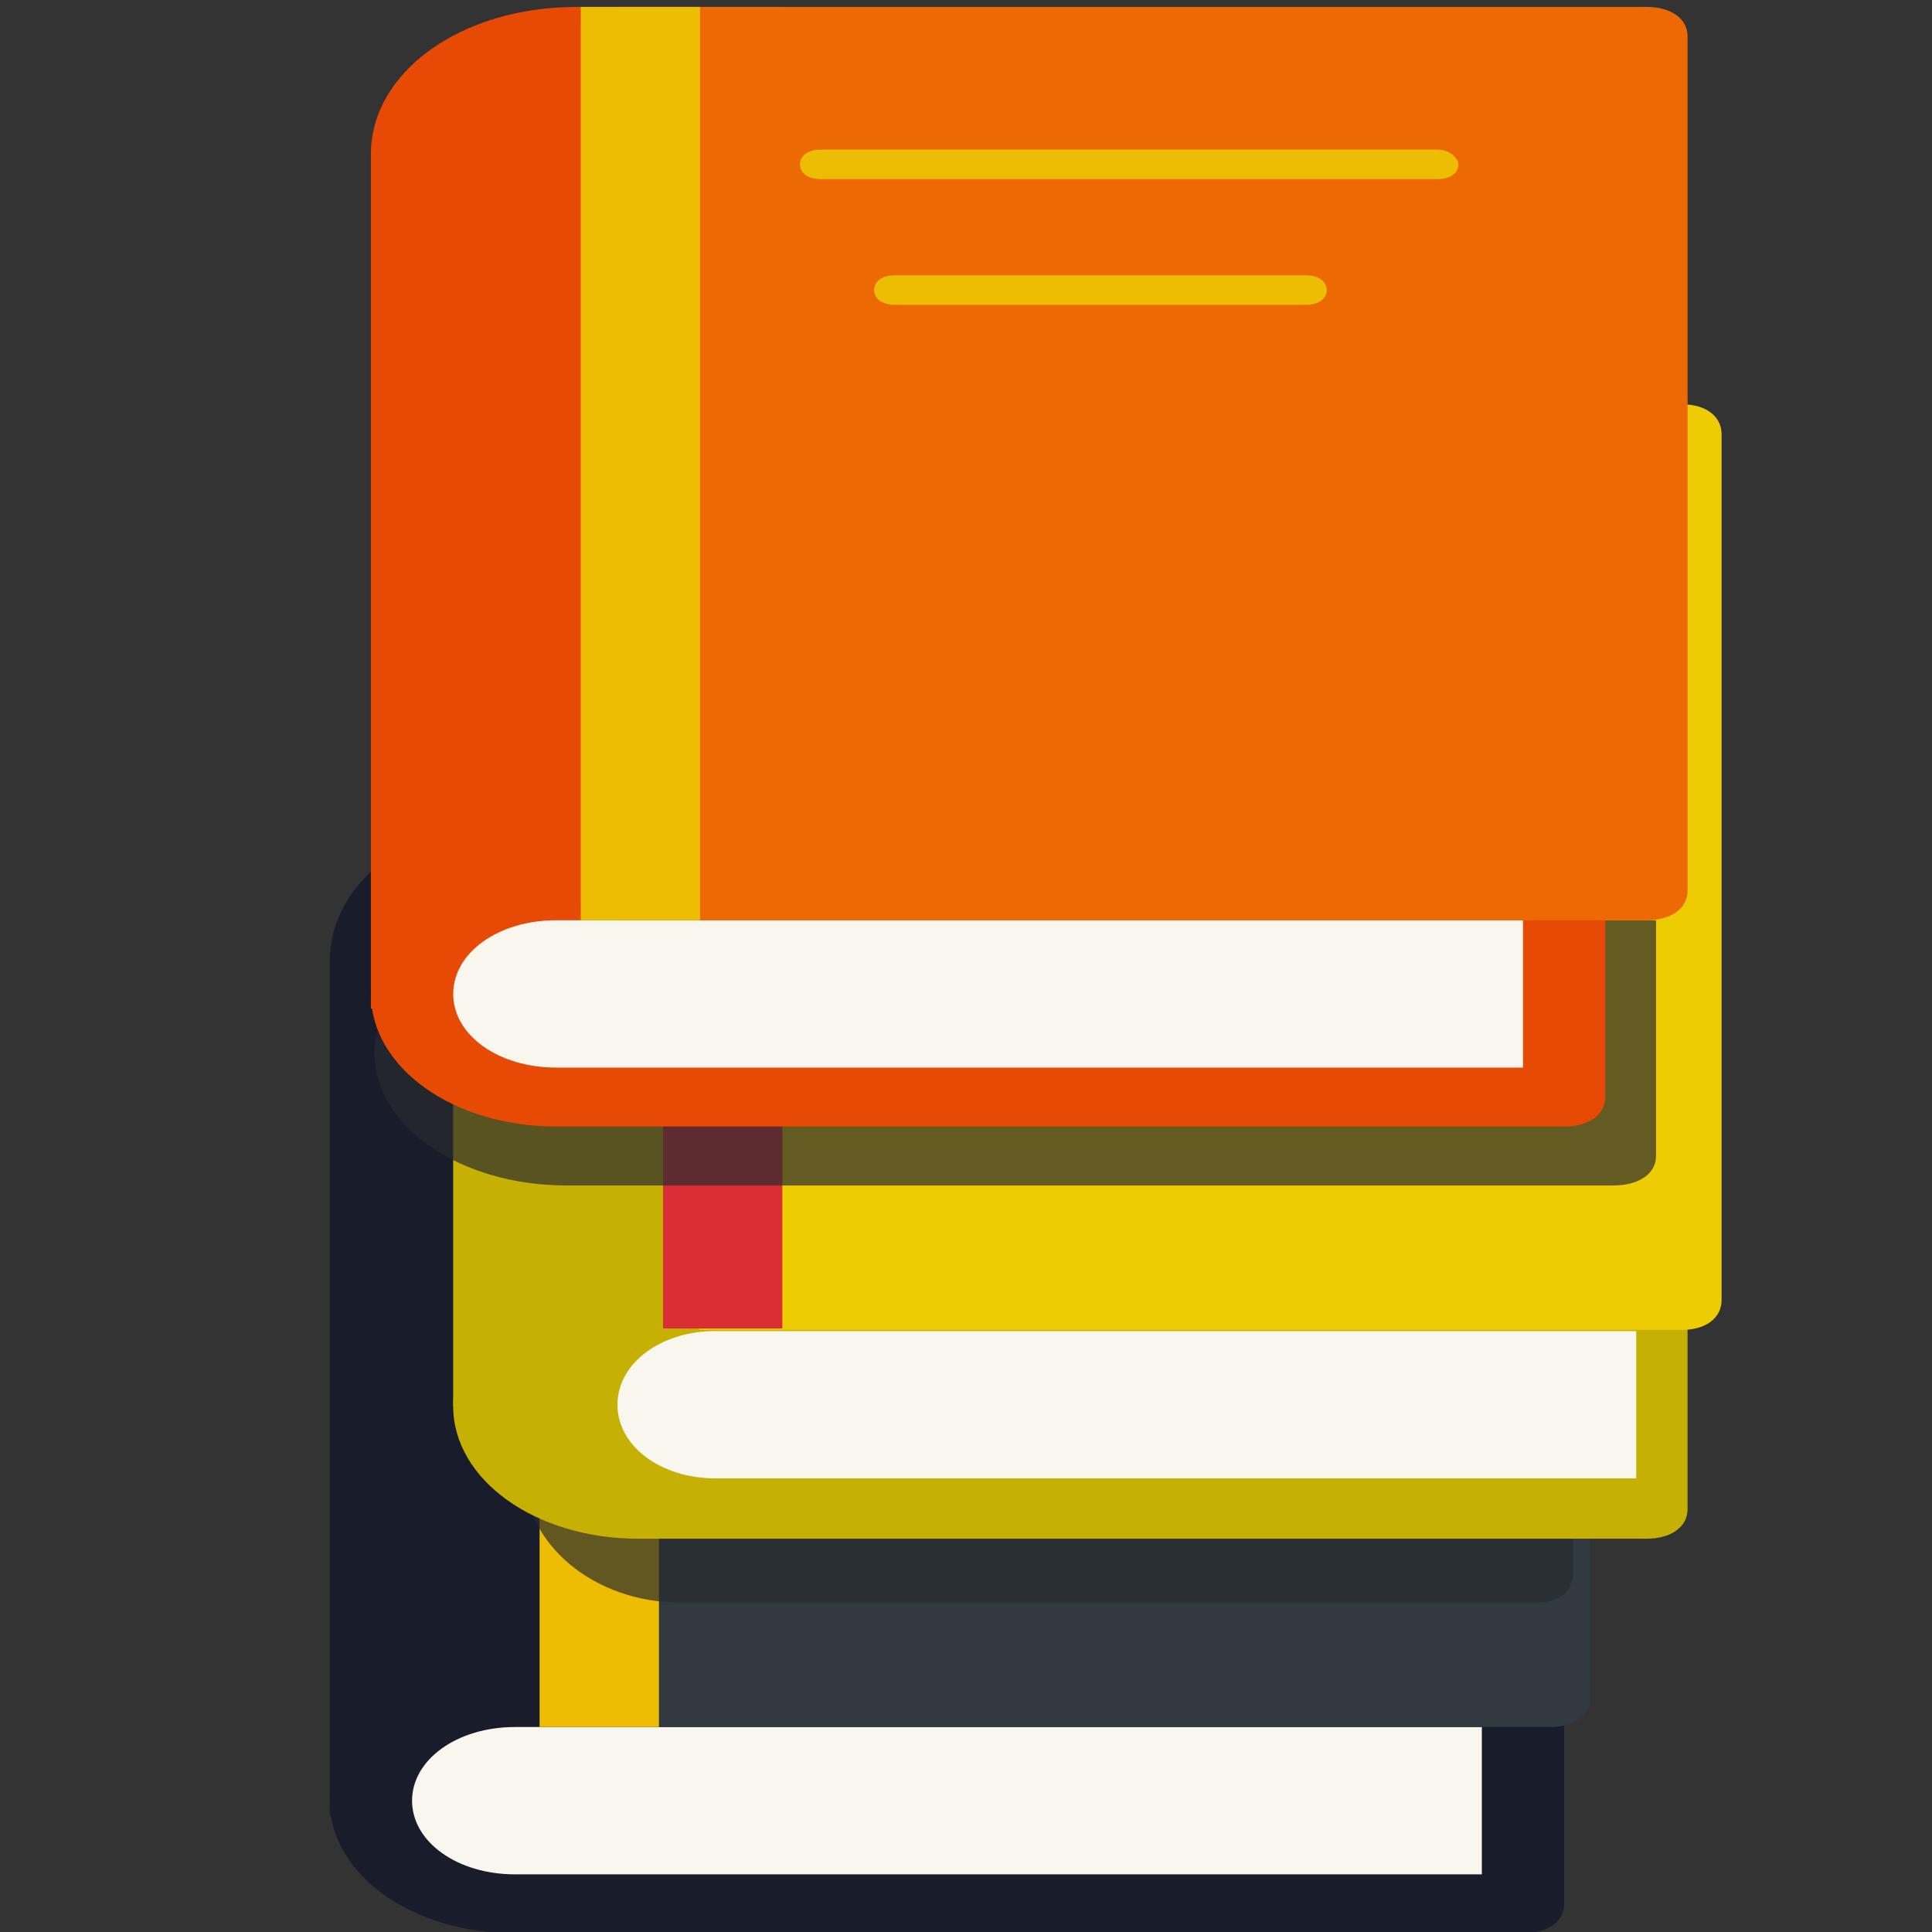 <?xml version="1.0" encoding="UTF-8" standalone="no"?>
<!-- Generator: Adobe Illustrator 18.0.0, SVG Export Plug-In . SVG Version: 6.00 Build 0)  -->

<svg
   xmlns:dc="http://purl.org/dc/elements/1.1/"
   xmlns:cc="http://creativecommons.org/ns#"
   xmlns:rdf="http://www.w3.org/1999/02/22-rdf-syntax-ns#"
   xmlns:svg="http://www.w3.org/2000/svg"
   xmlns="http://www.w3.org/2000/svg"
   xmlns:sodipodi="http://sodipodi.sourceforge.net/DTD/sodipodi-0.dtd"
   xmlns:inkscape="http://www.inkscape.org/namespaces/inkscape"
   version="1.1"
   id="Layer_1"
   x="0px"
   y="0px"
   viewBox="0 0 64 64"
   enable-background="new 0 0 64 64"
   xml:space="preserve"
   sodipodi:docname="book-stack.svg"
   inkscape:version="0.92.2 (5c3e80d, 2017-08-06)"><rect x="0" y="0" width="64" height="64" fill="#333333" stroke="none"/><defs
     id="defs55" /><sodipodi:namedview
     pagecolor="#ffffff"
     bordercolor="#666666"
     borderopacity="1"
     objecttolerance="10"
     gridtolerance="10"
     guidetolerance="10"
     inkscape:pageopacity="0"
     inkscape:pageshadow="2"
     inkscape:window-width="2400"
     inkscape:window-height="1271"
     id="namedview53"
     showgrid="false"
     inkscape:zoom="8.4154683"
     inkscape:cx="28.147235"
     inkscape:cy="26.937651"
     inkscape:window-x="-9"
     inkscape:window-y="-9"
     inkscape:window-maximized="1"
     inkscape:current-layer="g50"
     showguides="false"
     inkscape:pagecheckerboard="true" /><g
     id="g50"
     transform="translate(94.799,6.116)"><g
       id="g12-8-2"
       style="fill:#191c2a;fill-opacity:1"
       transform="matrix(1.363,0,0,-0.976,-105.683,70.614)"><g
         id="g10-0-0"
         style="fill:#191c2a;fill-opacity:1"><path
           d="m 26,51 h -5 c -2.8,0 -5,-2.2 -5,-5 V 17 h 10 z"
           id="path8-88-0"
           style="fill:#191c2a;fill-opacity:1"
           inkscape:connector-curvature="0" /></g></g><g
       id="g18-6-9"
       style="fill:#191c2a;fill-opacity:1"
       transform="matrix(1.363,0,0,-0.976,-105.683,70.614)"><g
         id="g16-9-3"
         style="fill:#191c2a;fill-opacity:1"><path
           d="M 46,22 H 20.5 C 18,22 16,20 16,17.5 v 0 C 16,15 18,13 20.5,13 H 45 c 0.6,0 1,0.4 1,1 z"
           id="path14-6-1"
           style="fill:#191c2a;fill-opacity:1"
           inkscape:connector-curvature="0" /></g></g><g
       id="g24-3-1"
       transform="matrix(1.363,0,0,-0.976,-105.683,70.614)"><g
         id="g22-9-9"><path
           d="M 44,20 H 20.5 C 19.1,20 18,18.9 18,17.5 v 0 C 18,16.1 19.1,15 20.5,15 H 44 Z"
           id="path20-8-3"
           inkscape:connector-curvature="0"
           style="fill:#f9f7ed" /></g></g><g
       id="g30-8-9"
       style="fill:#313a41;fill-opacity:1"
       transform="matrix(1.363,0,0,-0.976,-106.909,70.614)"><g
         id="g28-4-0"
         style="fill:#313a41;fill-opacity:1"><path
           d="M 46.552,51 H 22 V 20 h 24.552 c 0.589,0 0.982,0.4 0.982,1 v 29 c 0,0.6 -0.393,1 -0.982,1 z"
           id="path26-7-0"
           style="fill:#313a41;fill-opacity:1;stroke-width:0.991"
           inkscape:connector-curvature="0" /></g></g><g
       id="g48-1-2"
       style="fill:#edbd04;fill-opacity:1"
       transform="matrix(1.363,0,0,-0.976,-105.683,70.614)"><g
         id="g46-31-6"
         style="fill:#edbd04;fill-opacity:1"><rect
           x="21.1"
           y="20"
           width="2.9"
           height="31"
           id="rect44-5-0"
           style="fill:#edbd04;fill-opacity:1" /></g></g><g
       id="g12-8-2-1"
       style="fill:#c6b004;fill-opacity:1"
       transform="matrix(1.363,0,0,-0.976,-101.595,57.056)"><g
         id="g10-0-0-0"
         style="fill:#c6b004;fill-opacity:1"><path
           d="m 26,51 h -5 c -2.8,0 -5,-2.2 -5,-5 V 17 h 10 z"
           id="path8-88-0-7"
           style="fill:#c6b004;fill-opacity:1"
           inkscape:connector-curvature="0" /></g></g><g
       id="g18-6-0"
       style="fill:#272a2f;fill-opacity:0.692"
       transform="matrix(1.159,0,0,-0.976,-96.003,59.66)"><g
         id="g16-9-6"
         style="fill:#272a2f;fill-opacity:0.692"><path
           d="M 46,22 H 20.5 C 18,22 16,20 16,17.5 v 0 C 16,15 18,13 20.5,13 H 45 c 0.6,0 1,0.4 1,1 z"
           id="path14-6-8"
           style="fill:#272a2f;fill-opacity:0.692"
           inkscape:connector-curvature="0" /></g></g><g
       id="g18-6-9-2"
       style="fill:#c6b004;fill-opacity:1"
       transform="matrix(1.363,0,0,-0.976,-101.595,57.544)"><g
         id="g16-9-3-6"
         style="fill:#c6b004;fill-opacity:1"><path
           d="M 46,22 H 20.5 C 18,22 16,20 16,17.5 v 0 C 16,15 18,13 20.5,13 H 45 c 0.6,0 1,0.4 1,1 z"
           id="path14-6-1-2"
           style="fill:#c6b004;fill-opacity:1"
           inkscape:connector-curvature="0" /></g></g><g
       id="g24-3-1-5"
       transform="matrix(1.298,0,0,-0.976,-97.709,57.497)"><g
         id="g22-9-9-0"><path
           d="M 44,20 H 20.5 C 19.1,20 18,18.9 18,17.5 v 0 C 18,16.1 19.1,15 20.5,15 H 44 Z"
           id="path20-8-3-3"
           inkscape:connector-curvature="0"
           style="fill:#f9f7ed" /></g></g><g
       id="g30-8-9-6"
       style="fill:#edcc04;fill-opacity:1"
       transform="matrix(1.302,0,0,-0.989,-100.265,57.718)"><g
         id="g28-4-0-6"
         style="fill:#edcc04;fill-opacity:1"><path
           d="M 47,51 H 22 V 20 h 25 c 0.6,0 1,0.4 1,1 v 29 c 0,0.6 -0.4,1 -1,1 z"
           id="path26-7-0-6"
           style="fill:#edcc04;fill-opacity:1"
           inkscape:connector-curvature="0" /></g></g><g
       id="g48-1-2-7"
       style="fill:#d82e34;fill-opacity:1"
       transform="matrix(1.363,0,0,-0.988,-101.595,57.652)"><g
         id="g46-31-6-1"
         style="fill:#d82e34;fill-opacity:1"><rect
           x="21.1"
           y="20"
           width="2.9"
           height="31"
           id="rect44-5-0-6"
           style="fill:#d82e34;fill-opacity:1" /></g></g><g
       id="g18-6-0-3"
       style="fill:#272a2f;fill-opacity:0.692"
       transform="matrix(1.415,0,0,-0.976,-105.031,45.842)"><g
         id="g16-9-6-6"
         style="fill:#272a2f;fill-opacity:0.692"><path
           d="M 46,22 H 20.5 C 18,22 16,20 16,17.5 v 0 C 16,15 18,13 20.5,13 H 45 c 0.6,0 1,0.4 1,1 z"
           id="path14-6-8-0"
           style="fill:#272a2f;fill-opacity:0.692"
           inkscape:connector-curvature="0" /></g></g><g
       id="g36-1-7"
       style="fill:#edbd04;fill-opacity:1"
       transform="matrix(1.363,0,0,-0.976,-105.194,54.06)"><g
         id="g34-6-1"
         style="fill:#edbd04;fill-opacity:1"><path
           d="m 42.5,43 h -15 C 27.2,43 27,42.8 27,42.5 v 0 C 27,42.2 27.2,42 27.5,42 h 15 c 0.3,0 0.5,0.2 0.5,0.5 v 0 c 0,0.2 -0.2,0.5 -0.5,0.5 z"
           id="path32-5-8"
           style="fill:#edbd04;fill-opacity:1"
           inkscape:connector-curvature="0" /></g></g><g
       id="g42-9-7"
       style="fill:#edbd04;fill-opacity:1"
       transform="matrix(1.363,0,0,-0.976,-106.147,61.151)"><g
         id="g40-6-7"
         style="fill:#edbd04;fill-opacity:1"><path
           d="M 40,46 H 30 c -0.3,0 -0.5,-0.2 -0.5,-0.5 v 0 C 29.5,45.2 29.7,45 30,45 h 10 c 0.3,0 0.5,0.2 0.5,0.5 v 0 c 0,0.3 -0.2,0.5 -0.5,0.5 z"
           id="path38-63-4"
           style="fill:#edbd04;fill-opacity:1"
           inkscape:connector-curvature="0" /></g></g><g
       id="g12-8"
       style="fill:#e64a04;fill-opacity:1"
       transform="matrix(1.363,0,0,-0.976,-104.32,43.889)"><g
         id="g10-0"
         style="fill:#e64a04;fill-opacity:1"><path
           d="m 26,51 h -5 c -2.8,0 -5,-2.2 -5,-5 V 17 h 10 z"
           id="path8-88"
           style="fill:#e64a04;fill-opacity:1"
           inkscape:connector-curvature="0" /></g></g><g
       id="g18-6"
       style="fill:#e64a04;fill-opacity:1"
       transform="matrix(1.363,0,0,-0.976,-104.32,43.889)"><g
         id="g16-9"
         style="fill:#e64a04;fill-opacity:1"><path
           d="M 46,22 H 20.5 C 18,22 16,20 16,17.5 v 0 C 16,15 18,13 20.5,13 H 45 c 0.6,0 1,0.4 1,1 z"
           id="path14-6"
           style="fill:#e64a04;fill-opacity:1"
           inkscape:connector-curvature="0" /></g></g><g
       id="g24-3"
       transform="matrix(1.363,0,0,-0.976,-104.32,43.889)"><g
         id="g22-9"><path
           d="M 44,20 H 20.5 C 19.1,20 18,18.9 18,17.5 v 0 C 18,16.1 19.1,15 20.5,15 H 44 Z"
           id="path20-8"
           inkscape:connector-curvature="0"
           style="fill:#f9f7ed" /></g></g><g
       id="g30-8"
       style="fill:#ed6904;fill-opacity:1"
       transform="matrix(1.363,0,0,-0.976,-104.32,43.889)"><g
         id="g28-4"
         style="fill:#ed6904;fill-opacity:1"><path
           d="M 47,51 H 22 V 20 h 25 c 0.6,0 1,0.4 1,1 v 29 c 0,0.6 -0.4,1 -1,1 z"
           id="path26-7"
           style="fill:#ed6904;fill-opacity:1"
           inkscape:connector-curvature="0" /></g></g><g
       id="g36-1"
       style="fill:#edbd04;fill-opacity:1"
       transform="matrix(1.363,0,0,-0.976,-105.099,40.809)"><g
         id="g34-6"
         style="fill:#edbd04;fill-opacity:1"><path
           d="m 42.5,43 h -15 C 27.2,43 27,42.8 27,42.5 v 0 C 27,42.2 27.2,42 27.5,42 h 15 c 0.3,0 0.5,0.2 0.5,0.5 v 0 c 0,0.2 -0.2,0.5 -0.5,0.5 z"
           id="path32-5"
           style="fill:#edbd04;fill-opacity:1"
           inkscape:connector-curvature="0" /></g></g><g
       id="g42-9"
       style="fill:#edbd04;fill-opacity:1"
       transform="matrix(1.363,0,0,-0.976,-106.052,47.9)"><g
         id="g40-6"
         style="fill:#edbd04;fill-opacity:1"><path
           d="M 40,46 H 30 c -0.3,0 -0.5,-0.2 -0.5,-0.5 v 0 C 29.5,45.2 29.7,45 30,45 h 10 c 0.3,0 0.5,0.2 0.5,0.5 v 0 c 0,0.3 -0.2,0.5 -0.5,0.5 z"
           id="path38-63"
           style="fill:#edbd04;fill-opacity:1"
           inkscape:connector-curvature="0" /></g></g><g
       id="g48-1"
       style="fill:#edbd04;fill-opacity:1"
       transform="matrix(1.363,0,0,-0.976,-104.32,43.889)"><g
         id="g46-31"
         style="fill:#edbd04;fill-opacity:1"><rect
           x="21.1"
           y="20"
           width="2.9"
           height="31"
           id="rect44-5"
           style="fill:#edbd04;fill-opacity:1" /></g></g></g></svg>